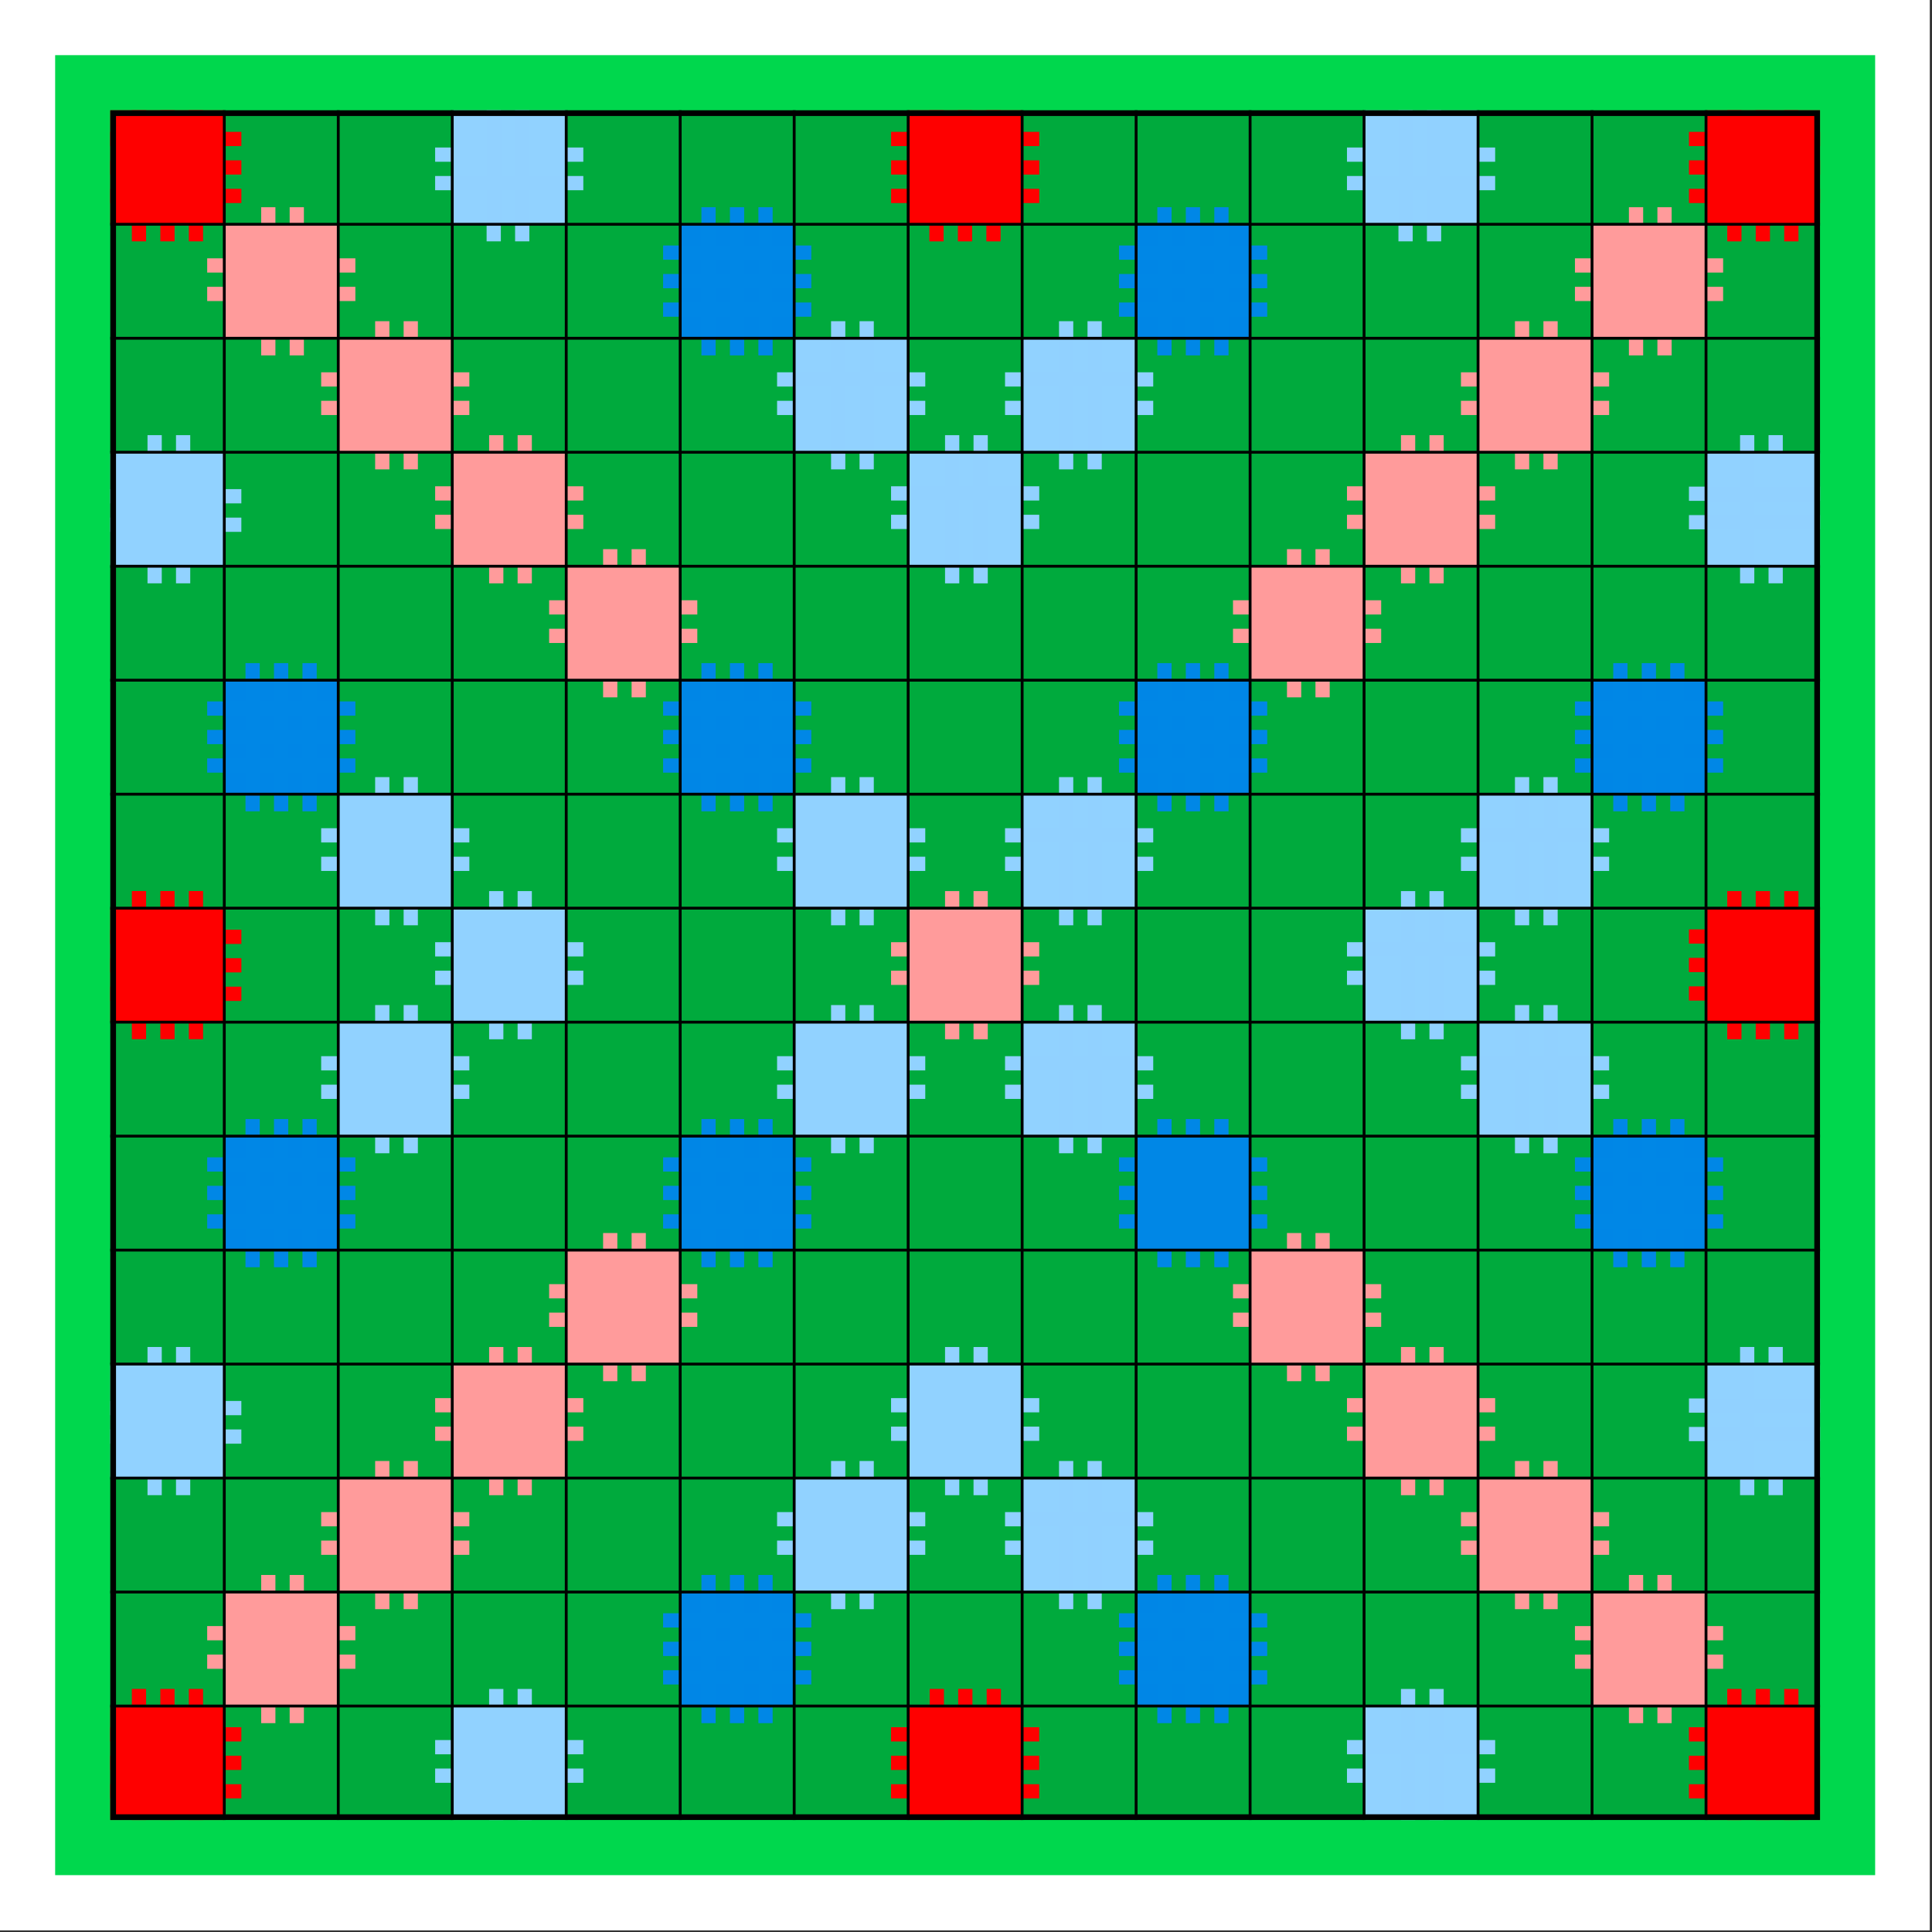 <?xml version="1.0" encoding="UTF-8" standalone="no"?>
<!DOCTYPE svg PUBLIC "-//W3C//DTD SVG 1.1//EN" "http://www.w3.org/Graphics/SVG/1.1/DTD/svg11.dtd">
<svg width="100%" height="100%" viewBox="0 0 993 993" version="1.1" xmlns="http://www.w3.org/2000/svg" xmlns:xlink="http://www.w3.org/1999/xlink" xml:space="preserve" xmlns:serif="http://www.serif.com/" style="fill-rule:evenodd;clip-rule:evenodd;">
    <rect x="0" y="0" width="993" height="993" fill="#333333" stroke="none"/>
    <g transform="matrix(0.984,0,0,0.98,0,0)">
        <g id="Hintergrund">
            <rect x="0" y="0" width="1007.99" height="1012.41" style="fill:white;"/>
        </g>
    </g>
    <g transform="matrix(1,0,0,1,28.346,28.346)">
        <g id="Hintergrund1" serif:id="Hintergrund">
            <rect x="0" y="0" width="935.433" height="935.433" style="fill:rgb(0,215,77);"/>
        </g>
    </g>
    <g id="Ebene-1" serif:id="Ebene 1" transform="matrix(1,0,0,1,56.693,93.543)">
        <rect id="rect5505" x="0" y="-36.85" width="878.74" height="878.74" style="fill:rgb(0,170,61);"/>
        <rect id="rect5507" x="0" y="-36.85" width="58.583" height="58.583" style="fill:rgb(254,0,0);"/>
        <rect id="rect5507-7" x="820.157" y="-36.85" width="58.583" height="58.583" style="fill:rgb(254,0,0);"/>
        <rect id="rect5507-3" x="410.079" y="-36.85" width="58.583" height="58.583" style="fill:rgb(254,0,0);"/>
        <rect id="rect5507-9" x="0" y="783.307" width="58.583" height="58.583" style="fill:rgb(254,0,0);"/>
        <rect id="rect5507-7-9" x="820.157" y="783.307" width="58.583" height="58.583" style="fill:rgb(254,0,0);"/>
        <rect id="rect5507-3-8" x="410.079" y="783.307" width="58.583" height="58.583" style="fill:rgb(254,0,0);"/>
        <rect id="rect5507-96" x="0" y="373.228" width="58.583" height="58.583" style="fill:rgb(254,0,0);"/>
        <rect id="rect5507-7-3" x="820.157" y="373.228" width="58.583" height="58.583" style="fill:rgb(254,0,0);"/>
        <rect id="rect5507-6" x="175.748" y="-36.85" width="58.583" height="58.583" style="fill:rgb(145,210,255);"/>
        <rect id="rect5507-6-0" x="644.409" y="-36.85" width="58.583" height="58.583" style="fill:rgb(145,210,255);"/>
        <rect id="rect5507-6-3" x="175.748" y="373.228" width="58.583" height="58.583" style="fill:rgb(145,210,255);"/>
        <rect id="rect5507-6-0-2" x="644.409" y="373.228" width="58.583" height="58.583" style="fill:rgb(145,210,255);"/>
        <rect id="rect5507-6-3-2" x="175.748" y="783.307" width="58.583" height="58.583" style="fill:rgb(145,210,255);"/>
        <rect id="rect5507-6-0-2-4" x="644.409" y="783.307" width="58.583" height="58.583" style="fill:rgb(145,210,255);"/>
        <rect id="rect5507-6-3-6" x="117.165" y="314.646" width="58.583" height="58.583" style="fill:rgb(145,210,255);"/>
        <rect id="rect5507-6-0-2-8" x="702.992" y="314.646" width="58.583" height="58.583" style="fill:rgb(145,210,255);"/>
        <rect id="rect5507-6-3-6-4" x="117.165" y="431.811" width="58.583" height="58.583" style="fill:rgb(145,210,255);"/>
        <rect id="rect5507-6-0-2-8-9" x="702.992" y="431.811" width="58.583" height="58.583" style="fill:rgb(145,210,255);"/>
        <rect id="rect5507-6-3-2-3" x="0" y="607.559" width="58.583" height="58.583" style="fill:rgb(145,210,255);"/>
        <rect id="rect5507-6-3-2-3-7" x="820.157" y="607.559" width="58.583" height="58.583" style="fill:rgb(145,210,255);"/>
        <rect id="rect5507-6-3-2-3-8" x="0" y="138.898" width="58.583" height="58.583" style="fill:rgb(145,210,255);"/>
        <rect id="rect5507-6-3-2-3-7-9" x="820.157" y="138.898" width="58.583" height="58.583" style="fill:rgb(145,210,255);"/>
        <rect id="rect5507-6-3-2-3-8-7" x="410.079" y="138.898" width="58.583" height="58.583" style="fill:rgb(145,210,255);"/>
        <rect id="rect5507-6-3-2-3-8-7-8" x="410.079" y="607.559" width="58.583" height="58.583" style="fill:rgb(145,210,255);"/>
        <rect id="rect5507-6-3-2-3-8-7-8-7" x="351.496" y="666.142" width="58.583" height="58.583" style="fill:rgb(145,210,255);"/>
        <rect id="rect5507-6-3-2-3-8-7-8-7-0" x="468.661" y="666.142" width="58.583" height="58.583" style="fill:rgb(145,210,255);"/>
        <rect id="rect5507-6-3-2-3-8-7-8-7-2" x="351.496" y="80.315" width="58.583" height="58.583" style="fill:rgb(145,210,255);"/>
        <rect id="rect5507-6-3-2-3-8-7-8-7-0-5" x="468.661" y="80.315" width="58.583" height="58.583" style="fill:rgb(145,210,255);"/>
        <rect id="rect5507-6-3-2-3-8-7-8-7-2-2" x="351.496" y="314.646" width="58.583" height="58.583" style="fill:rgb(145,210,255);"/>
        <rect id="rect5507-6-3-2-3-8-7-8-7-0-5-4" x="468.661" y="314.646" width="58.583" height="58.583" style="fill:rgb(145,210,255);"/>
        <rect id="rect5507-6-3-2-3-8-7-8-7-2-2-5" x="351.496" y="431.811" width="58.583" height="58.583" style="fill:rgb(145,210,255);"/>
        <rect id="rect5507-6-3-2-3-8-7-8-7-0-5-4-1" x="468.661" y="431.811" width="58.583" height="58.583" style="fill:rgb(145,210,255);"/>
        <rect id="rect5507-6-0-2-8-9-3" x="761.575" y="490.394" width="58.583" height="58.583" style="fill:rgb(0,134,230);"/>
        <rect id="rect5507-6-0-2-8-9-3-6" x="761.575" y="256.063" width="58.583" height="58.583" style="fill:rgb(0,134,230);"/>
        <rect id="rect5507-6-0-2-8-9-3-7" x="58.583" y="490.394" width="58.583" height="58.583" style="fill:rgb(0,134,230);"/>
        <rect id="rect5507-6-0-2-8-9-3-6-1" x="58.583" y="256.063" width="58.583" height="58.583" style="fill:rgb(0,134,230);"/>
        <rect id="rect5507-6-0-2-8-9-3-7-0" x="292.913" y="490.394" width="58.583" height="58.583" style="fill:rgb(0,134,230);"/>
        <rect id="rect5507-6-0-2-8-9-3-6-1-8" x="292.913" y="256.063" width="58.583" height="58.583" style="fill:rgb(0,134,230);"/>
        <rect id="rect5507-6-0-2-8-9-3-7-0-3" x="527.244" y="490.394" width="58.583" height="58.583" style="fill:rgb(0,135,230);"/>
        <rect id="rect5507-6-0-2-8-9-3-6-1-8-1" x="527.244" y="256.063" width="58.583" height="58.583" style="fill:rgb(0,134,230);"/>
        <rect id="rect5507-6-0-2-8-9-3-6-1-8-6" x="292.913" y="21.732" width="58.583" height="58.583" style="fill:rgb(0,134,230);"/>
        <rect id="rect5507-6-0-2-8-9-3-6-1-8-1-9" x="527.244" y="21.732" width="58.583" height="58.583" style="fill:rgb(0,134,230);"/>
        <rect id="rect5507-6-0-2-8-9-3-7-0-7" x="292.913" y="724.724" width="58.583" height="58.583" style="fill:rgb(0,134,230);"/>
        <rect id="rect5507-6-0-2-8-9-3-7-0-3-8" x="527.244" y="724.724" width="58.583" height="58.583" style="fill:rgb(0,134,230);"/>
        <rect id="rect5507-0" x="58.583" y="21.732" width="58.583" height="58.583" style="fill:rgb(255,155,155);"/>
        <rect id="rect5507-0-7" x="117.165" y="80.315" width="58.583" height="58.583" style="fill:rgb(255,155,155);"/>
        <rect id="rect5507-0-0" x="175.748" y="138.898" width="58.583" height="58.583" style="fill:rgb(255,155,155);stroke:rgb(0,170,61);stroke-width:0.45px;"/>
        <rect id="rect5507-0-3" x="234.331" y="197.48" width="58.583" height="58.583" style="fill:rgb(255,155,155);"/>
        <rect id="rect5507-0-39" x="585.827" y="197.48" width="58.583" height="58.583" style="fill:rgb(255,155,155);"/>
        <rect id="rect5507-0-76" x="644.41" y="138.898" width="58.583" height="58.583" style="fill:rgb(255,155,155);"/>
        <rect id="rect5507-0-01" x="702.992" y="80.315" width="58.583" height="58.583" style="fill:rgb(255,155,155);"/>
        <rect id="rect5507-0-2" x="761.575" y="21.732" width="58.583" height="58.583" style="fill:rgb(255,155,155);"/>
        <rect id="rect5507-0-9" x="761.575" y="724.724" width="58.583" height="58.583" style="fill:rgb(255,155,155);"/>
        <rect id="rect5507-0-4" x="702.992" y="666.142" width="58.583" height="58.583" style="fill:rgb(255,155,155);"/>
        <rect id="rect5507-0-78" x="644.409" y="607.559" width="58.583" height="58.583" style="fill:rgb(255,155,155);"/>
        <rect id="rect5507-0-04" x="585.827" y="548.976" width="58.583" height="58.583" style="fill:rgb(255,155,155);"/>
        <rect id="rect5507-0-5" x="410.079" y="373.228" width="58.583" height="58.583" style="fill:rgb(255,155,155);"/>
        <rect id="rect5507-0-98" x="234.331" y="548.976" width="58.583" height="58.583" style="fill:rgb(255,155,155);"/>
        <rect id="rect5507-0-6" x="175.748" y="607.559" width="58.583" height="58.583" style="fill:rgb(255,155,155);"/>
        <rect id="rect5507-0-011" x="117.165" y="666.142" width="58.583" height="58.583" style="fill:rgb(255,155,155);"/>
        <rect id="rect5507-0-57" x="58.583" y="724.724" width="58.583" height="58.583" style="fill:rgb(255,155,155);"/>
        <g id="g6207" transform="matrix(1.033,0,0,1.033,0,-28.063)">
            <g id="g6185" transform="matrix(0.867,0,0,1,34.016,-1.417)">
                <rect id="rect6129" x="212.598" y="236.693" width="85.039" height="7.087" style="fill:rgb(255,155,155);"/>
                <rect id="rect6129-7" x="212.598" y="250.866" width="85.039" height="7.087" style="fill:rgb(255,155,155);"/>
            </g>
            <g id="g6181" transform="matrix(0,0.867,-1,0,513.788,-4.564)">
                <rect id="rect6129-8" x="247.302" y="247.331" width="85.039" height="7.087" style="fill:rgb(255,155,155);"/>
                <rect id="rect6129-7-5" x="247.302" y="261.505" width="85.039" height="7.087" style="fill:rgb(255,155,155);"/>
            </g>
        </g>
        <g id="g6207-9" transform="matrix(1.033,0,0,1.033,-58.583,-86.646)">
            <g id="g6185-6" transform="matrix(0.867,0,0,1,34.016,-1.417)">
                <rect id="rect6129-0" x="212.598" y="236.693" width="85.039" height="7.087" style="fill:rgb(255,155,155);"/>
                <rect id="rect6129-7-2" x="212.598" y="250.866" width="85.039" height="7.087" style="fill:rgb(255,155,155);"/>
            </g>
            <g id="g6181-5" transform="matrix(0,0.867,-1,0,513.788,-4.564)">
                <rect id="rect6129-8-5" x="247.302" y="247.331" width="85.039" height="7.087" style="fill:rgb(255,155,155);"/>
                <rect id="rect6129-7-5-6" x="247.302" y="261.505" width="85.039" height="7.087" style="fill:rgb(255,155,155);"/>
            </g>
        </g>
        <g id="g6207-1" transform="matrix(1.033,0,0,1.033,-117.165,-145.228)">
            <g id="g6185-9" transform="matrix(0.867,0,0,1,34.016,-1.417)">
                <rect id="rect6129-5" x="212.598" y="236.693" width="85.039" height="7.087" style="fill:rgb(255,155,155);"/>
                <rect id="rect6129-7-7" x="212.598" y="250.866" width="85.039" height="7.087" style="fill:rgb(255,155,155);"/>
            </g>
            <g id="g6181-59" transform="matrix(0,0.867,-1,0,513.788,-4.564)">
                <rect id="rect6129-8-9" x="247.302" y="247.331" width="85.039" height="7.087" style="fill:rgb(255,155,155);"/>
                <rect id="rect6129-7-5-9" x="247.302" y="261.505" width="85.039" height="7.087" style="fill:rgb(255,155,155);"/>
            </g>
        </g>
        <g id="g6207-9-6" transform="matrix(1.033,0,0,1.033,-175.748,-203.811)">
            <g id="g6185-6-4" transform="matrix(0.867,0,0,1,34.016,-1.417)">
                <rect id="rect6129-0-0" x="212.598" y="236.693" width="85.039" height="7.087" style="fill:rgb(255,155,155);"/>
                <rect id="rect6129-7-2-4" x="212.598" y="250.866" width="85.039" height="7.087" style="fill:rgb(255,155,155);"/>
            </g>
            <g id="g6181-5-0" transform="matrix(0,0.867,-1,0,513.788,-4.564)">
                <rect id="rect6129-8-5-8" x="247.302" y="247.331" width="85.039" height="7.087" style="fill:rgb(255,155,155);"/>
                <rect id="rect6129-7-5-6-0" x="247.302" y="261.505" width="85.039" height="7.087" style="fill:rgb(255,155,155);"/>
            </g>
        </g>
        <g id="g6207-5" transform="matrix(1.033,0,0,1.033,527.244,499.181)">
            <g id="g6185-0" transform="matrix(0.867,0,0,1,34.016,-1.417)">
                <rect id="rect6129-72" x="212.598" y="236.693" width="85.039" height="7.087" style="fill:rgb(255,155,155);"/>
                <rect id="rect6129-7-0" x="212.598" y="250.866" width="85.039" height="7.087" style="fill:rgb(255,155,155);"/>
            </g>
            <g id="g6181-3" transform="matrix(0,0.867,-1,0,513.788,-4.564)">
                <rect id="rect6129-8-8" x="247.302" y="247.331" width="85.039" height="7.087" style="fill:rgb(255,155,155);"/>
                <rect id="rect6129-7-5-69" x="247.302" y="261.505" width="85.039" height="7.087" style="fill:rgb(255,155,155);"/>
            </g>
        </g>
        <g id="g6207-9-2" transform="matrix(1.033,0,0,1.033,468.661,440.598)">
            <g id="g6185-6-7" transform="matrix(0.867,0,0,1,34.016,-1.417)">
                <rect id="rect6129-0-5" x="212.598" y="236.693" width="85.039" height="7.087" style="fill:rgb(255,155,155);"/>
                <rect id="rect6129-7-2-0" x="212.598" y="250.866" width="85.039" height="7.087" style="fill:rgb(255,155,155);"/>
            </g>
            <g id="g6181-5-2" transform="matrix(0,0.867,-1,0,513.788,-4.564)">
                <rect id="rect6129-8-5-5" x="247.302" y="247.331" width="85.039" height="7.087" style="fill:rgb(255,155,155);"/>
                <rect id="rect6129-7-5-6-7" x="247.302" y="261.505" width="85.039" height="7.087" style="fill:rgb(255,155,155);"/>
            </g>
        </g>
        <g id="g6207-1-3" transform="matrix(1.033,0,0,1.033,410.079,382.016)">
            <g id="g6185-9-3" transform="matrix(0.867,0,0,1,34.016,-1.417)">
                <rect id="rect6129-5-8" x="212.598" y="236.693" width="85.039" height="7.087" style="fill:rgb(255,155,155);"/>
                <rect id="rect6129-7-7-3" x="212.598" y="250.866" width="85.039" height="7.087" style="fill:rgb(255,155,155);"/>
            </g>
            <g id="g6181-59-2" transform="matrix(0,0.867,-1,0,513.788,-4.564)">
                <rect id="rect6129-8-9-3" x="247.302" y="247.331" width="85.039" height="7.087" style="fill:rgb(255,155,155);"/>
                <rect id="rect6129-7-5-9-5" x="247.302" y="261.505" width="85.039" height="7.087" style="fill:rgb(255,155,155);"/>
            </g>
        </g>
        <g id="g6207-9-6-3" transform="matrix(1.033,0,0,1.033,351.496,323.433)">
            <g id="g6185-6-4-6" transform="matrix(0.867,0,0,1,34.016,-1.417)">
                <rect id="rect6129-0-0-9" x="212.598" y="236.693" width="85.039" height="7.087" style="fill:rgb(255,155,155);"/>
                <rect id="rect6129-7-2-4-9" x="212.598" y="250.866" width="85.039" height="7.087" style="fill:rgb(255,155,155);"/>
            </g>
            <g id="g6181-5-0-0" transform="matrix(0,0.867,-1,0,513.788,-4.564)">
                <rect id="rect6129-8-5-8-7" x="247.302" y="247.331" width="85.039" height="7.087" style="fill:rgb(255,155,155);"/>
                <rect id="rect6129-7-5-6-0-1" x="247.302" y="261.505" width="85.039" height="7.087" style="fill:rgb(255,155,155);"/>
            </g>
        </g>
        <g id="g6207-9-6-3-0" transform="matrix(1.033,0,0,1.033,175.748,147.685)">
            <g id="g6185-6-4-6-6" transform="matrix(0.867,0,0,1,34.016,-1.417)">
                <rect id="rect6129-0-0-9-2" x="212.598" y="236.693" width="85.039" height="7.087" style="fill:rgb(255,155,155);"/>
                <rect id="rect6129-7-2-4-9-5" x="212.598" y="250.866" width="85.039" height="7.087" style="fill:rgb(255,155,155);"/>
            </g>
            <g id="g6181-5-0-0-0" transform="matrix(0,0.867,-1,0,513.788,-4.564)">
                <rect id="rect6129-8-5-8-7-8" x="247.302" y="247.331" width="85.039" height="7.087" style="fill:rgb(255,155,155);"/>
                <rect id="rect6129-7-5-6-0-1-2" x="247.302" y="261.505" width="85.039" height="7.087" style="fill:rgb(255,155,155);"/>
            </g>
        </g>
        <g id="g6207-9-6-3-0-8" transform="matrix(1.033,0,0,1.033,351.496,-28.063)">
            <g id="g6185-6-4-6-6-3" transform="matrix(0.867,0,0,1,34.016,-1.417)">
                <rect id="rect6129-0-0-9-2-3" x="212.598" y="236.693" width="85.039" height="7.087" style="fill:rgb(255,155,155);"/>
                <rect id="rect6129-7-2-4-9-5-6" x="212.598" y="250.866" width="85.039" height="7.087" style="fill:rgb(255,155,155);"/>
            </g>
            <g id="g6181-5-0-0-0-4" transform="matrix(0,0.867,-1,0,513.788,-4.564)">
                <rect id="rect6129-8-5-8-7-8-8" x="247.302" y="247.331" width="85.039" height="7.087" style="fill:rgb(255,155,155);"/>
                <rect id="rect6129-7-5-6-0-1-2-3" x="247.302" y="261.505" width="85.039" height="7.087" style="fill:rgb(255,155,155);"/>
            </g>
        </g>
        <g id="g6207-9-6-3-0-8-8" transform="matrix(1.033,0,0,1.033,410.079,-86.646)">
            <g id="g6185-6-4-6-6-3-7" transform="matrix(0.867,0,0,1,34.016,-1.417)">
                <rect id="rect6129-0-0-9-2-3-3" x="212.598" y="236.693" width="85.039" height="7.087" style="fill:rgb(255,155,155);"/>
                <rect id="rect6129-7-2-4-9-5-6-0" x="212.598" y="250.866" width="85.039" height="7.087" style="fill:rgb(255,155,155);"/>
            </g>
            <g id="g6181-5-0-0-0-4-1" transform="matrix(0,0.867,-1,0,513.788,-4.564)">
                <rect id="rect6129-8-5-8-7-8-8-5" x="247.302" y="247.331" width="85.039" height="7.087" style="fill:rgb(255,155,155);"/>
                <rect id="rect6129-7-5-6-0-1-2-3-8" x="247.302" y="261.505" width="85.039" height="7.087" style="fill:rgb(255,155,155);"/>
            </g>
        </g>
        <g id="g6207-9-6-3-0-8-8-3" transform="matrix(1.033,0,0,1.033,468.661,-145.228)">
            <g id="g6185-6-4-6-6-3-7-9" transform="matrix(0.867,0,0,1,34.016,-1.417)">
                <rect id="rect6129-0-0-9-2-3-3-6" x="212.598" y="236.693" width="85.039" height="7.087" style="fill:rgb(255,155,155);"/>
                <rect id="rect6129-7-2-4-9-5-6-0-3" x="212.598" y="250.866" width="85.039" height="7.087" style="fill:rgb(255,155,155);"/>
            </g>
            <g id="g6181-5-0-0-0-4-1-3" transform="matrix(0,0.867,-1,0,513.788,-4.564)">
                <rect id="rect6129-8-5-8-7-8-8-5-6" x="247.302" y="247.331" width="85.039" height="7.087" style="fill:rgb(255,155,155);"/>
                <rect id="rect6129-7-5-6-0-1-2-3-8-2" x="247.302" y="261.505" width="85.039" height="7.087" style="fill:rgb(255,155,155);"/>
            </g>
        </g>
        <g id="g6207-9-6-3-0-8-8-3-6" transform="matrix(1.033,0,0,1.033,527.244,-203.811)">
            <g id="g6185-6-4-6-6-3-7-9-5" transform="matrix(0.867,0,0,1,34.016,-1.417)">
                <rect id="rect6129-0-0-9-2-3-3-6-6" x="212.598" y="236.693" width="85.039" height="7.087" style="fill:rgb(255,155,155);"/>
                <rect id="rect6129-7-2-4-9-5-6-0-3-7" x="212.598" y="250.866" width="85.039" height="7.087" style="fill:rgb(255,155,155);"/>
            </g>
            <g id="g6181-5-0-0-0-4-1-3-9" transform="matrix(0,0.867,-1,0,513.788,-4.564)">
                <rect id="rect6129-8-5-8-7-8-8-5-6-2" x="247.302" y="247.331" width="85.039" height="7.087" style="fill:rgb(255,155,155);"/>
                <rect id="rect6129-7-5-6-0-1-2-3-8-2-8" x="247.302" y="261.505" width="85.039" height="7.087" style="fill:rgb(255,155,155);"/>
            </g>
        </g>
        <g id="g6207-9-6-3-0-8-0" transform="matrix(1.033,0,0,1.033,-175.748,499.181)">
            <g id="g6185-6-4-6-6-3-5" transform="matrix(0.867,0,0,1,34.016,-1.417)">
                <rect id="rect6129-0-0-9-2-3-6" x="212.598" y="236.693" width="85.039" height="7.087" style="fill:rgb(255,155,155);"/>
                <rect id="rect6129-7-2-4-9-5-6-7" x="212.598" y="250.866" width="85.039" height="7.087" style="fill:rgb(255,155,155);"/>
            </g>
            <g id="g6181-5-0-0-0-4-7" transform="matrix(0,0.867,-1,0,513.788,-4.564)">
                <rect id="rect6129-8-5-8-7-8-8-9" x="247.302" y="247.331" width="85.039" height="7.087" style="fill:rgb(255,155,155);"/>
                <rect id="rect6129-7-5-6-0-1-2-3-7" x="247.302" y="261.505" width="85.039" height="7.087" style="fill:rgb(255,155,155);"/>
            </g>
        </g>
        <g id="g6207-9-6-3-0-8-8-6" transform="matrix(1.033,0,0,1.033,-117.165,440.598)">
            <g id="g6185-6-4-6-6-3-7-8" transform="matrix(0.867,0,0,1,34.016,-1.417)">
                <rect id="rect6129-0-0-9-2-3-3-63" x="212.598" y="236.693" width="85.039" height="7.087" style="fill:rgb(255,155,155);"/>
                <rect id="rect6129-7-2-4-9-5-6-0-5" x="212.598" y="250.866" width="85.039" height="7.087" style="fill:rgb(255,155,155);"/>
            </g>
            <g id="g6181-5-0-0-0-4-1-5" transform="matrix(0,0.867,-1,0,513.788,-4.564)">
                <rect id="rect6129-8-5-8-7-8-8-5-9" x="247.302" y="247.331" width="85.039" height="7.087" style="fill:rgb(255,155,155);"/>
                <rect id="rect6129-7-5-6-0-1-2-3-8-8" x="247.302" y="261.505" width="85.039" height="7.087" style="fill:rgb(255,155,155);"/>
            </g>
        </g>
        <g id="g6207-9-6-3-0-8-8-3-2" transform="matrix(1.033,0,0,1.033,-58.583,382.016)">
            <g id="g6185-6-4-6-6-3-7-9-8" transform="matrix(0.867,0,0,1,34.016,-1.417)">
                <rect id="rect6129-0-0-9-2-3-3-6-7" x="212.598" y="236.693" width="85.039" height="7.087" style="fill:rgb(255,155,155);"/>
                <rect id="rect6129-7-2-4-9-5-6-0-3-2" x="212.598" y="250.866" width="85.039" height="7.087" style="fill:rgb(255,155,155);"/>
            </g>
            <g id="g6181-5-0-0-0-4-1-3-7" transform="matrix(0,0.867,-1,0,513.788,-4.564)">
                <rect id="rect6129-8-5-8-7-8-8-5-6-6" x="247.302" y="247.331" width="85.039" height="7.087" style="fill:rgb(255,155,155);"/>
                <rect id="rect6129-7-5-6-0-1-2-3-8-2-1" x="247.302" y="261.505" width="85.039" height="7.087" style="fill:rgb(255,155,155);"/>
            </g>
        </g>
        <g id="g6207-9-6-3-0-8-8-3-6-2" transform="matrix(1.033,0,0,1.033,-9.51968e-06,323.433)">
            <g id="g6185-6-4-6-6-3-7-9-5-0" transform="matrix(0.867,0,0,1,34.016,-1.417)">
                <rect id="rect6129-0-0-9-2-3-3-6-6-9" x="212.598" y="236.693" width="85.039" height="7.087" style="fill:rgb(255,155,155);"/>
                <rect id="rect6129-7-2-4-9-5-6-0-3-7-9" x="212.598" y="250.866" width="85.039" height="7.087" style="fill:rgb(255,155,155);"/>
            </g>
            <g id="g6181-5-0-0-0-4-1-3-9-0" transform="matrix(0,0.867,-1,0,513.788,-4.564)">
                <rect id="rect6129-8-5-8-7-8-8-5-6-2-3" x="247.302" y="247.331" width="85.039" height="7.087" style="fill:rgb(255,155,155);"/>
                <rect id="rect6129-7-5-6-0-1-2-3-8-2-8-5" x="247.302" y="261.505" width="85.039" height="7.087" style="fill:rgb(255,155,155);"/>
            </g>
        </g>
        <g id="g6695" transform="matrix(1.033,0,0,1.033,-117.165,89.102)">
            <g id="g6185-6-4-8" transform="matrix(0.867,0,0,1,34.016,-1.417)">
                <rect id="rect6129-0-0-7" x="212.598" y="236.693" width="85.039" height="7.087" style="fill:rgb(145,210,255);"/>
                <rect id="rect6129-7-2-4-2" x="212.598" y="250.866" width="85.039" height="7.087" style="fill:rgb(145,210,255);"/>
            </g>
            <g id="g6181-5-0-7" transform="matrix(0,0.867,-1,0,513.788,-4.564)">
                <rect id="rect6129-8-5-8-8" x="247.302" y="247.331" width="85.039" height="7.087" style="fill:rgb(145,210,255);"/>
                <rect id="rect6129-7-5-6-0-7" x="247.302" y="261.505" width="85.039" height="7.087" style="fill:rgb(145,210,255);"/>
            </g>
        </g>
        <g id="g6695-6" transform="matrix(1.033,0,0,1.033,-58.583,147.685)">
            <g id="g6185-6-4-8-2" transform="matrix(0.867,0,0,1,34.016,-1.417)">
                <rect id="rect6129-0-0-7-5" x="212.598" y="236.693" width="85.039" height="7.087" style="fill:rgb(145,210,255);"/>
                <rect id="rect6129-7-2-4-2-0" x="212.598" y="250.866" width="85.039" height="7.087" style="fill:rgb(145,210,255);"/>
            </g>
            <g id="g6181-5-0-7-1" transform="matrix(0,0.867,-1,0,513.788,-4.564)">
                <rect id="rect6129-8-5-8-8-0" x="247.302" y="247.331" width="85.039" height="7.087" style="fill:rgb(145,210,255);"/>
                <rect id="rect6129-7-5-6-0-7-3" x="247.302" y="261.505" width="85.039" height="7.087" style="fill:rgb(145,210,255);"/>
            </g>
        </g>
        <g id="g6695-0" transform="matrix(1.033,0,0,1.033,410.079,147.685)">
            <g id="g6185-6-4-8-4" transform="matrix(0.867,0,0,1,34.016,-1.417)">
                <rect id="rect6129-0-0-7-0" x="212.598" y="236.693" width="85.039" height="7.087" style="fill:rgb(145,209,255);"/>
                <rect id="rect6129-7-2-4-2-9" x="212.598" y="250.866" width="85.039" height="7.087" style="fill:rgb(145,210,255);"/>
            </g>
            <g id="g6181-5-0-7-4" transform="matrix(0,0.867,-1,0,513.788,-4.564)">
                <rect id="rect6129-8-5-8-8-01" x="247.302" y="247.331" width="85.039" height="7.087" style="fill:rgb(145,209,255);"/>
                <rect id="rect6129-7-5-6-0-7-6" x="247.302" y="261.505" width="85.039" height="7.087" style="fill:rgb(145,209,255);"/>
            </g>
        </g>
        <g id="g6695-6-5" transform="matrix(1.033,0,0,1.033,468.661,206.268)">
            <g id="g6185-6-4-8-2-5" transform="matrix(0.867,0,0,1,34.016,-1.417)">
                <rect id="rect6129-0-0-7-5-3" x="212.598" y="236.693" width="85.039" height="7.087" style="fill:rgb(145,209,255);"/>
                <rect id="rect6129-7-2-4-2-0-2" x="212.598" y="250.866" width="85.039" height="7.087" style="fill:rgb(145,210,255);"/>
            </g>
            <g id="g6181-5-0-7-1-6" transform="matrix(0,0.867,-1,0,513.788,-4.564)">
                <rect id="rect6129-8-5-8-8-0-1" x="247.302" y="247.331" width="85.039" height="7.087" style="fill:rgb(145,209,255);"/>
                <rect id="rect6129-7-5-6-0-7-3-6" x="247.302" y="261.505" width="85.039" height="7.087" style="fill:rgb(145,209,255);"/>
            </g>
        </g>
        <g id="g6695-2" transform="matrix(1.033,0,0,1.033,117.165,-145.228)">
            <g id="g6185-6-4-8-21" transform="matrix(0.867,0,0,1,34.016,-1.417)">
                <rect id="rect6129-0-0-7-7" x="212.598" y="236.693" width="85.039" height="7.087" style="fill:rgb(145,209,255);"/>
                <rect id="rect6129-7-2-4-2-00" x="212.598" y="250.866" width="85.039" height="7.087" style="fill:rgb(145,210,255);"/>
            </g>
            <g id="g6181-5-0-7-3" transform="matrix(0,0.867,-1,0,513.788,-4.564)">
                <rect id="rect6129-8-5-8-8-1" x="247.302" y="247.331" width="85.039" height="7.087" style="fill:rgb(145,209,255);"/>
                <rect id="rect6129-7-5-6-0-7-5" x="247.302" y="261.505" width="85.039" height="7.087" style="fill:rgb(145,209,255);"/>
            </g>
        </g>
        <g id="g6695-6-8" transform="matrix(1.033,0,0,1.033,175.748,-86.646)">
            <g id="g6185-6-4-8-2-3" transform="matrix(0.867,0,0,1,34.016,-1.417)">
                <rect id="rect6129-0-0-7-5-9" x="212.598" y="236.693" width="85.039" height="7.087" style="fill:rgb(145,209,255);"/>
                <rect id="rect6129-7-2-4-2-0-4" x="212.598" y="250.866" width="85.039" height="7.087" style="fill:rgb(145,210,255);"/>
            </g>
            <g id="g6181-5-0-7-1-9" transform="matrix(0,0.867,-1,0,513.788,-4.564)">
                <rect id="rect6129-8-5-8-8-0-7" x="247.302" y="247.331" width="85.039" height="7.087" style="fill:rgb(145,209,255);"/>
                <rect id="rect6129-7-5-6-0-7-3-0" x="247.302" y="261.505" width="85.039" height="7.087" style="fill:rgb(145,209,255);"/>
            </g>
        </g>
        <g id="g6695-4" transform="matrix(1.033,0,0,1.033,175.748,382.016)">
            <g id="g6185-6-4-8-1" transform="matrix(0.867,0,0,1,34.016,-1.417)">
                <rect id="rect6129-0-0-7-1" x="212.598" y="236.693" width="85.039" height="7.087" style="fill:rgb(145,210,255);"/>
                <rect id="rect6129-7-2-4-2-1" x="212.598" y="250.866" width="85.039" height="7.087" style="fill:rgb(145,210,255);"/>
            </g>
            <g id="g6181-5-0-7-6" transform="matrix(0,0.867,-1,0,513.788,-4.564)">
                <rect id="rect6129-8-5-8-8-04" x="247.302" y="247.331" width="85.039" height="7.087" style="fill:rgb(145,210,255);"/>
                <rect id="rect6129-7-5-6-0-7-8" x="247.302" y="261.505" width="85.039" height="7.087" style="fill:rgb(145,210,255);"/>
            </g>
        </g>
        <g id="g6695-6-1" transform="matrix(1.033,0,0,1.033,234.331,440.598)">
            <g id="g6185-6-4-8-2-7" transform="matrix(0.867,0,0,1,34.016,-1.417)">
                <rect id="rect6129-0-0-7-5-98" x="212.598" y="236.693" width="85.039" height="7.087" style="fill:rgb(145,209,255);"/>
                <rect id="rect6129-7-2-4-2-0-25" x="212.598" y="250.866" width="85.039" height="7.087" style="fill:rgb(145,210,255);"/>
            </g>
            <g id="g6181-5-0-7-1-2" transform="matrix(0,0.867,-1,0,513.788,-4.564)">
                <rect id="rect6129-8-5-8-8-0-6" x="247.302" y="247.331" width="85.039" height="7.087" style="fill:rgb(145,209,255);"/>
                <rect id="rect6129-7-5-6-0-7-3-9" x="247.302" y="261.505" width="85.039" height="7.087" style="fill:rgb(145,209,255);"/>
            </g>
        </g>
        <g id="g6695-4-0" transform="matrix(1.033,0,0,1.033,117.165,440.598)">
            <g id="g6185-6-4-8-1-4" transform="matrix(0.867,0,0,1,34.016,-1.417)">
                <rect id="rect6129-0-0-7-1-2" x="212.598" y="236.693" width="85.039" height="7.087" style="fill:rgb(145,210,255);"/>
                <rect id="rect6129-7-2-4-2-1-5" x="212.598" y="250.866" width="85.039" height="7.087" style="fill:rgb(145,210,255);"/>
            </g>
            <g id="g6181-5-0-7-6-2" transform="matrix(0,0.867,-1,0,513.788,-4.564)">
                <rect id="rect6129-8-5-8-8-04-2" x="247.302" y="247.331" width="85.039" height="7.087" style="fill:rgb(145,210,255);"/>
                <rect id="rect6129-7-5-6-0-7-8-1" x="247.302" y="261.505" width="85.039" height="7.087" style="fill:rgb(145,210,255);"/>
            </g>
        </g>
        <g id="g6695-4-0-0" transform="matrix(1.033,0,0,1.033,468.661,89.102)">
            <g id="g6185-6-4-8-1-4-8" transform="matrix(0.867,0,0,1,34.016,-1.417)">
                <rect id="rect6129-0-0-7-1-2-1" x="212.598" y="236.693" width="85.039" height="7.087" style="fill:rgb(145,209,255);"/>
                <rect id="rect6129-7-2-4-2-1-5-6" x="212.598" y="250.866" width="85.039" height="7.087" style="fill:rgb(145,210,255);"/>
            </g>
            <g id="g6181-5-0-7-6-2-5" transform="matrix(0,0.867,-1,0,513.788,-4.564)">
                <rect id="rect6129-8-5-8-8-04-2-3" x="247.302" y="247.331" width="85.039" height="7.087" style="fill:rgb(145,209,255);"/>
                <rect id="rect6129-7-5-6-0-7-8-1-9" x="247.302" y="261.505" width="85.039" height="7.087" style="fill:rgb(145,209,255);"/>
            </g>
        </g>
        <g id="g6695-6-5-7" transform="matrix(1.033,0,0,1.033,117.165,206.268)">
            <g id="g6185-6-4-8-2-5-5" transform="matrix(0.867,0,0,1,34.016,-1.417)">
                <rect id="rect6129-0-0-7-5-3-6" x="212.598" y="236.693" width="85.039" height="7.087" style="fill:rgb(145,210,255);"/>
                <rect id="rect6129-7-2-4-2-0-2-0" x="212.598" y="250.866" width="85.039" height="7.087" style="fill:rgb(145,210,255);"/>
            </g>
            <g id="g6181-5-0-7-1-6-8" transform="matrix(0,0.867,-1,0,513.788,-4.564)">
                <rect id="rect6129-8-5-8-8-0-1-8" x="247.302" y="247.331" width="85.039" height="7.087" style="fill:rgb(145,210,255);"/>
                <rect id="rect6129-7-5-6-0-7-3-6-1" x="247.302" y="261.505" width="85.039" height="7.087" style="fill:rgb(145,210,255);"/>
            </g>
        </g>
        <g id="g6695-4-0-0-7" transform="matrix(1.033,0,0,1.033,117.165,89.102)">
            <g id="g6185-6-4-8-1-4-8-2" transform="matrix(0.867,0,0,1,34.016,-1.417)">
                <rect id="rect6129-0-0-7-1-2-1-0" x="212.598" y="236.693" width="85.039" height="7.087" style="fill:rgb(145,210,255);"/>
                <rect id="rect6129-7-2-4-2-1-5-6-9" x="212.598" y="250.866" width="85.039" height="7.087" style="fill:rgb(145,210,255);"/>
            </g>
            <g id="g6181-5-0-7-6-2-5-0" transform="matrix(0,0.867,-1,0,513.788,-4.564)">
                <rect id="rect6129-8-5-8-8-04-2-3-0" x="247.302" y="247.331" width="85.039" height="7.087" style="fill:rgb(145,210,255);"/>
                <rect id="rect6129-7-5-6-0-7-8-1-9-8" x="247.302" y="261.505" width="85.039" height="7.087" style="fill:rgb(145,210,255);"/>
            </g>
        </g>
        <g id="g6695-6-5-7-0" transform="matrix(1.033,0,0,1.033,234.331,206.268)">
            <g id="g6185-6-4-8-2-5-5-0" transform="matrix(0.867,0,0,1,34.016,-1.417)">
                <rect id="rect6129-0-0-7-5-3-6-3" x="212.598" y="236.693" width="85.039" height="7.087" style="fill:rgb(145,209,255);"/>
                <rect id="rect6129-7-2-4-2-0-2-0-0" x="212.598" y="250.866" width="85.039" height="7.087" style="fill:rgb(145,210,255);"/>
            </g>
            <g id="g6181-5-0-7-1-6-8-0" transform="matrix(0,0.867,-1,0,513.788,-4.564)">
                <rect id="rect6129-8-5-8-8-0-1-8-1" x="247.302" y="247.331" width="85.039" height="7.087" style="fill:rgb(145,209,255);"/>
                <rect id="rect6129-7-5-6-0-7-3-6-1-0" x="247.302" y="261.505" width="85.039" height="7.087" style="fill:rgb(145,209,255);"/>
            </g>
        </g>
        <g id="g6695-4-0-0-7-7" transform="matrix(1.033,0,0,1.033,234.331,89.102)">
            <g id="g6185-6-4-8-1-4-8-2-1" transform="matrix(0.867,0,0,1,34.016,-1.417)">
                <rect id="rect6129-0-0-7-1-2-1-0-3" x="212.598" y="236.693" width="85.039" height="7.087" style="fill:rgb(145,209,255);"/>
                <rect id="rect6129-7-2-4-2-1-5-6-9-6" x="212.598" y="250.866" width="85.039" height="7.087" style="fill:rgb(145,210,255);"/>
            </g>
            <g id="g6181-5-0-7-6-2-5-0-3" transform="matrix(0,0.867,-1,0,513.788,-4.564)">
                <rect id="rect6129-8-5-8-8-04-2-3-0-6" x="247.302" y="247.331" width="85.039" height="7.087" style="fill:rgb(145,209,255);"/>
                <rect id="rect6129-7-5-6-0-7-8-1-9-8-6" x="247.302" y="261.505" width="85.039" height="7.087" style="fill:rgb(145,209,255);"/>
            </g>
        </g>
        <g id="g6695-6-7" transform="matrix(1.033,0,0,1.033,-117.165,206.268)">
            <g id="g6185-6-4-8-2-51" transform="matrix(0.867,0,0,1,34.016,-1.417)">
                <rect id="rect6129-0-0-7-5-5" x="212.598" y="236.693" width="85.039" height="7.087" style="fill:rgb(145,210,255);"/>
                <rect id="rect6129-7-2-4-2-0-7" x="212.598" y="250.866" width="85.039" height="7.087" style="fill:rgb(145,210,255);"/>
            </g>
            <g id="g6181-5-0-7-1-7" transform="matrix(0,0.867,-1,0,513.788,-4.564)">
                <rect id="rect6129-8-5-8-8-0-4" x="247.302" y="247.331" width="85.039" height="7.087" style="fill:rgb(145,210,255);"/>
                <rect id="rect6129-7-5-6-0-7-3-4" x="247.302" y="261.505" width="85.039" height="7.087" style="fill:rgb(145,210,255);"/>
            </g>
        </g>
        <g id="g6695-6-59" transform="matrix(1.033,0,0,1.033,234.331,-145.228)">
            <g id="g6185-6-4-8-2-6" transform="matrix(0.867,0,0,1,34.016,-1.417)">
                <rect id="rect6129-0-0-7-5-7" x="212.598" y="236.693" width="85.039" height="7.087" style="fill:rgb(145,209,255);"/>
                <rect id="rect6129-7-2-4-2-0-1" x="212.598" y="250.866" width="85.039" height="7.087" style="fill:rgb(145,210,255);"/>
            </g>
            <g id="g6181-5-0-7-1-5" transform="matrix(0,0.867,-1,0,513.788,-4.564)">
                <rect id="rect6129-8-5-8-8-0-60" x="247.302" y="247.331" width="85.039" height="7.087" style="fill:rgb(145,209,255);"/>
                <rect id="rect6129-7-5-6-0-7-3-1" x="247.302" y="261.505" width="85.039" height="7.087" style="fill:rgb(145,209,255);"/>
            </g>
        </g>
        <g id="g6695-4-0-4" transform="matrix(1.033,0,0,1.033,-58.583,557.764)">
            <g id="g6185-6-4-8-1-4-5" transform="matrix(0.867,0,0,1,34.016,-1.417)">
                <rect id="rect6129-0-0-7-1-2-7" x="212.598" y="236.693" width="85.039" height="7.087" style="fill:rgb(145,210,255);"/>
                <rect id="rect6129-7-2-4-2-1-5-9" x="212.598" y="250.866" width="85.039" height="7.087" style="fill:rgb(145,210,255);"/>
            </g>
            <g id="g6181-5-0-7-6-2-2" transform="matrix(0,0.767,-1,0,513.788,20.166)">
                <rect id="rect6129-8-5-8-8-04-2-8" x="247.302" y="247.331" width="85.039" height="7.087" style="fill:rgb(145,210,255);"/>
                <rect id="rect6129-7-5-6-0-7-8-1-97" x="247.302" y="261.505" width="85.039" height="7.087" style="fill:rgb(145,210,255);"/>
            </g>
        </g>
        <g id="g6695-4-0-4-2" transform="matrix(1.033,0,0,1.033,410.079,557.764)">
            <g id="g6185-6-4-8-1-4-5-3" transform="matrix(0.867,0,0,1,34.016,-1.417)">
                <rect id="rect6129-0-0-7-1-2-7-4" x="212.598" y="236.693" width="85.039" height="7.087" style="fill:rgb(145,209,255);"/>
                <rect id="rect6129-7-2-4-2-1-5-9-2" x="212.598" y="250.866" width="85.039" height="7.087" style="fill:rgb(145,210,255);"/>
            </g>
            <g id="g6181-5-0-7-6-2-2-8" transform="matrix(0,0.767,-1,0,513.788,20.166)">
                <rect id="rect6129-8-5-8-8-04-2-8-1" x="247.302" y="247.331" width="85.039" height="7.087" style="fill:rgb(145,209,255);"/>
                <rect id="rect6129-7-5-6-0-7-8-1-97-1" x="247.302" y="261.505" width="85.039" height="7.087" style="fill:rgb(145,209,255);"/>
            </g>
        </g>
        <g id="g6695-4-0-4-6" transform="matrix(0,1.033,-1.033,0,284.126,373.228)">
            <g id="g6185-6-4-8-1-4-5-8" transform="matrix(0.867,0,0,1,34.016,-1.417)">
                <rect id="rect6129-0-0-7-1-2-7-1" x="212.598" y="236.693" width="85.039" height="7.087" style="fill:rgb(145,210,255);"/>
                <rect id="rect6129-7-2-4-2-1-5-9-3" x="212.598" y="250.866" width="85.039" height="7.087" style="fill:rgb(145,210,255);"/>
            </g>
            <g id="g6181-5-0-7-6-2-2-5" transform="matrix(0,0.767,-1,0,513.788,20.166)">
                <rect id="rect6129-8-5-8-8-04-2-8-0" x="247.302" y="247.331" width="85.039" height="7.087" style="fill:rgb(145,210,255);"/>
                <rect id="rect6129-7-5-6-0-7-8-1-97-10" x="247.302" y="261.505" width="85.039" height="7.087" style="fill:rgb(145,210,255);"/>
            </g>
        </g>
        <g id="g6695-4-0-4-6-7" transform="matrix(0,1.033,-1.033,0,284.126,-95.433)">
            <g id="g6185-6-4-8-1-4-5-8-7" transform="matrix(0.867,0,0,1,34.016,-1.417)">
                <rect id="rect6129-0-0-7-1-2-7-1-1" x="212.598" y="236.693" width="85.039" height="7.087" style="fill:rgb(145,210,255);"/>
                <rect id="rect6129-7-2-4-2-1-5-9-3-1" x="212.598" y="250.866" width="85.039" height="7.087" style="fill:rgb(145,210,255);"/>
            </g>
            <g id="g6181-5-0-7-6-2-2-5-7" transform="matrix(0,0.767,-1,0,513.788,20.166)">
                <rect id="rect6129-8-5-8-8-04-2-8-0-4" x="247.302" y="247.331" width="85.039" height="7.087" style="fill:rgb(145,210,255);"/>
                <rect id="rect6129-7-5-6-0-7-8-1-97-10-2" x="247.302" y="261.505" width="85.039" height="7.087" style="fill:rgb(145,210,255);"/>
            </g>
        </g>
        <g id="g6695-4-0-4-6-7-1" transform="matrix(-1.033,0,0,-1.033,468.661,247.276)">
            <g id="g6185-6-4-8-1-4-5-8-7-0" transform="matrix(0.867,0,0,1,34.016,-1.417)">
                <rect id="rect6129-0-0-7-1-2-7-1-1-4" x="212.598" y="236.693" width="85.039" height="7.087" style="fill:rgb(145,209,255);"/>
                <rect id="rect6129-7-2-4-2-1-5-9-3-1-8" x="212.598" y="250.866" width="85.039" height="7.087" style="fill:rgb(145,210,255);"/>
            </g>
            <g id="g6181-5-0-7-6-2-2-5-7-2" transform="matrix(0,0.767,-1,0,513.788,20.166)">
                <rect id="rect6129-8-5-8-8-04-2-8-0-4-5" x="247.302" y="247.331" width="85.039" height="7.087" style="fill:rgb(145,209,255);"/>
                <rect id="rect6129-7-5-6-0-7-8-1-97-10-2-6" x="247.302" y="261.505" width="85.039" height="7.087" style="fill:rgb(145,209,255);"/>
            </g>
        </g>
        <g id="g6695-4-0-4-6-7-1-2" transform="matrix(-1.033,0,0,-1.033,937.323,247.276)">
            <g id="g6185-6-4-8-1-4-5-8-7-0-3" transform="matrix(0.867,0,0,1,34.016,-1.417)">
                <rect id="rect6129-0-0-7-1-2-7-1-1-4-3" x="212.598" y="236.693" width="85.039" height="7.087" style="fill:rgb(145,209,255);"/>
                <rect id="rect6129-7-2-4-2-1-5-9-3-1-8-7" x="212.598" y="250.866" width="85.039" height="7.087" style="fill:rgb(145,210,255);"/>
            </g>
            <g id="g6181-5-0-7-6-2-2-5-7-2-9" transform="matrix(0,0.767,-1,0,513.788,20.166)">
                <rect id="rect6129-8-5-8-8-04-2-8-0-4-5-8" x="247.302" y="247.331" width="85.039" height="7.087" style="fill:rgb(145,209,255);"/>
                <rect id="rect6129-7-5-6-0-7-8-1-97-10-2-6-0" x="247.302" y="261.505" width="85.039" height="7.087" style="fill:rgb(145,209,255);"/>
            </g>
        </g>
        <g id="g6695-4-0-4-6-7-1-2-9" transform="matrix(0,-1.033,1.033,0,594.614,431.811)">
            <g id="g6185-6-4-8-1-4-5-8-7-0-3-0" transform="matrix(0.867,0,0,1,34.016,-1.417)">
                <rect id="rect6129-0-0-7-1-2-7-1-1-4-3-6" x="212.598" y="236.693" width="85.039" height="7.087" style="fill:rgb(145,209,255);"/>
                <rect id="rect6129-7-2-4-2-1-5-9-3-1-8-7-2" x="212.598" y="250.866" width="85.039" height="7.087" style="fill:rgb(145,210,255);"/>
            </g>
            <g id="g6181-5-0-7-6-2-2-5-7-2-9-3" transform="matrix(0,0.767,-1,0,513.788,20.166)">
                <rect id="rect6129-8-5-8-8-04-2-8-0-4-5-8-3" x="247.302" y="247.331" width="85.039" height="7.087" style="fill:rgb(145,209,255);"/>
                <rect id="rect6129-7-5-6-0-7-8-1-97-10-2-6-0-3" x="247.302" y="261.505" width="85.039" height="7.087" style="fill:rgb(145,209,255);"/>
            </g>
        </g>
        <g id="g6695-4-0-4-6-7-1-2-9-2" transform="matrix(0,-1.033,1.033,0,594.614,900.472)">
            <g id="g6185-6-4-8-1-4-5-8-7-0-3-0-5" transform="matrix(0.867,0,0,1,34.016,-1.417)">
                <rect id="rect6129-0-0-7-1-2-7-1-1-4-3-6-5" x="212.598" y="236.693" width="85.039" height="7.087" style="fill:rgb(145,209,255);"/>
                <rect id="rect6129-7-2-4-2-1-5-9-3-1-8-7-2-4" x="212.598" y="250.866" width="85.039" height="7.087" style="fill:rgb(145,210,255);"/>
            </g>
            <g id="g6181-5-0-7-6-2-2-5-7-2-9-3-6" transform="matrix(0,0.767,-1,0,513.788,20.166)">
                <rect id="rect6129-8-5-8-8-04-2-8-0-4-5-8-3-8" x="247.302" y="247.331" width="85.039" height="7.087" style="fill:rgb(145,209,255);"/>
                <rect id="rect6129-7-5-6-0-7-8-1-97-10-2-6-0-3-2" x="247.302" y="261.505" width="85.039" height="7.087" style="fill:rgb(145,209,255);"/>
            </g>
        </g>
        <g id="g6695-6-5-7-0-2" transform="matrix(1.033,0,0,1.033,292.913,264.85)">
            <g id="g7512" transform="matrix(0.867,0,0,1,34.016,6.378)">
                <rect id="rect6129-0-0-7-5-3-6-3-5" x="212.598" y="236.693" width="85.039" height="7.087" style="fill:rgb(0,135,230);"/>
                <rect id="rect6129-7-2-4-2-0-2-0-0-6" x="212.598" y="250.866" width="85.039" height="7.087" style="fill:rgb(0,135,230);"/>
                <rect id="rect6129-0-0-7-5-3-6-3-5-6" x="212.598" y="222.52" width="85.039" height="7.087" style="fill:rgb(0,135,230);"/>
            </g>
            <g id="g6181-5-0-7-1-6-8-0-3" transform="matrix(0,0.867,-1,0,520.166,-4.564)">
                <rect id="rect6129-8-5-8-8-0-1-8-1-0" x="247.302" y="247.331" width="85.039" height="7.087" style="fill:rgb(0,135,230);"/>
                <rect id="rect6129-7-5-6-0-7-3-6-1-0-2" x="247.302" y="261.505" width="85.039" height="7.087" style="fill:rgb(0,135,230);"/>
                <rect id="rect6129-7-5-6-0-7-3-6-1-0-2-5" x="247.302" y="275.678" width="85.039" height="7.087" style="fill:rgb(0,135,230);"/>
            </g>
        </g>
        <g id="g6695-6-5-7-0-2-9" transform="matrix(1.033,0,0,1.033,58.583,264.85)">
            <g id="g7512-4" transform="matrix(0.867,0,0,1,34.016,6.378)">
                <rect id="rect6129-0-0-7-5-3-6-3-5-3" x="212.598" y="236.693" width="85.039" height="7.087" style="fill:rgb(0,135,230);"/>
                <rect id="rect6129-7-2-4-2-0-2-0-0-6-3" x="212.598" y="250.866" width="85.039" height="7.087" style="fill:rgb(0,135,230);"/>
                <rect id="rect6129-0-0-7-5-3-6-3-5-6-5" x="212.598" y="222.52" width="85.039" height="7.087" style="fill:rgb(0,135,230);"/>
            </g>
            <g id="g6181-5-0-7-1-6-8-0-3-0" transform="matrix(0,0.867,-1,0,520.166,-4.564)">
                <rect id="rect6129-8-5-8-8-0-1-8-1-0-7" x="247.302" y="247.331" width="85.039" height="7.087" style="fill:rgb(0,135,230);"/>
                <rect id="rect6129-7-5-6-0-7-3-6-1-0-2-3" x="247.302" y="261.505" width="85.039" height="7.087" style="fill:rgb(0,135,230);"/>
                <rect id="rect6129-7-5-6-0-7-3-6-1-0-2-5-6" x="247.302" y="275.678" width="85.039" height="7.087" style="fill:rgb(0,135,230);"/>
            </g>
        </g>
        <g id="g6695-6-5-7-0-2-9-1" transform="matrix(1.033,0,0,1.033,-175.748,264.85)">
            <g id="g7512-4-2" transform="matrix(0.867,0,0,1,34.016,6.378)">
                <rect id="rect6129-0-0-7-5-3-6-3-5-3-2" x="212.598" y="236.693" width="85.039" height="7.087" style="fill:rgb(0,135,230);"/>
                <rect id="rect6129-7-2-4-2-0-2-0-0-6-3-7" x="212.598" y="250.866" width="85.039" height="7.087" style="fill:rgb(0,135,230);"/>
                <rect id="rect6129-0-0-7-5-3-6-3-5-6-5-4" x="212.598" y="222.52" width="85.039" height="7.087" style="fill:rgb(0,135,230);"/>
            </g>
            <g id="g6181-5-0-7-1-6-8-0-3-0-7" transform="matrix(0,0.867,-1,0,520.166,-4.564)">
                <rect id="rect6129-8-5-8-8-0-1-8-1-0-7-6" x="247.302" y="247.331" width="85.039" height="7.087" style="fill:rgb(0,135,230);"/>
                <rect id="rect6129-7-5-6-0-7-3-6-1-0-2-3-0" x="247.302" y="261.505" width="85.039" height="7.087" style="fill:rgb(0,135,230);"/>
                <rect id="rect6129-7-5-6-0-7-3-6-1-0-2-5-6-2" x="247.302" y="275.678" width="85.039" height="7.087" style="fill:rgb(0,135,230);"/>
            </g>
        </g>
        <g id="g6695-6-5-7-0-2-9-9" transform="matrix(1.033,0,0,1.033,527.244,264.85)">
            <g id="g7512-4-3" transform="matrix(0.867,0,0,1,34.016,6.378)">
                <rect id="rect6129-0-0-7-5-3-6-3-5-3-6" x="212.598" y="236.693" width="85.039" height="7.087" style="fill:rgb(0,135,230);"/>
                <rect id="rect6129-7-2-4-2-0-2-0-0-6-3-3" x="212.598" y="250.866" width="85.039" height="7.087" style="fill:rgb(0,135,230);"/>
                <rect id="rect6129-0-0-7-5-3-6-3-5-6-5-7" x="212.598" y="222.52" width="85.039" height="7.087" style="fill:rgb(0,135,230);"/>
            </g>
            <g id="g6181-5-0-7-1-6-8-0-3-0-3" transform="matrix(0,0.867,-1,0,520.166,-4.564)">
                <rect id="rect6129-8-5-8-8-0-1-8-1-0-7-1" x="247.302" y="247.331" width="85.039" height="7.087" style="fill:rgb(0,135,230);"/>
                <rect id="rect6129-7-5-6-0-7-3-6-1-0-2-3-01" x="247.302" y="261.505" width="85.039" height="7.087" style="fill:rgb(0,135,230);"/>
                <rect id="rect6129-7-5-6-0-7-3-6-1-0-2-5-6-8" x="247.302" y="275.678" width="85.039" height="7.087" style="fill:rgb(0,135,230);"/>
            </g>
        </g>
        <g id="g6695-6-5-7-0-2-7" transform="matrix(1.033,0,0,1.033,292.913,30.52)">
            <g id="g7512-8" transform="matrix(0.867,0,0,1,34.016,6.378)">
                <rect id="rect6129-0-0-7-5-3-6-3-5-9" x="212.598" y="236.693" width="85.039" height="7.087" style="fill:rgb(0,135,230);"/>
                <rect id="rect6129-7-2-4-2-0-2-0-0-6-2" x="212.598" y="250.866" width="85.039" height="7.087" style="fill:rgb(0,135,230);"/>
                <rect id="rect6129-0-0-7-5-3-6-3-5-6-3" x="212.598" y="222.52" width="85.039" height="7.087" style="fill:rgb(0,135,230);"/>
            </g>
            <g id="g6181-5-0-7-1-6-8-0-3-9" transform="matrix(0,0.867,-1,0,520.166,-4.564)">
                <rect id="rect6129-8-5-8-8-0-1-8-1-0-2" x="247.302" y="247.331" width="85.039" height="7.087" style="fill:rgb(0,135,230);"/>
                <rect id="rect6129-7-5-6-0-7-3-6-1-0-2-57" x="247.302" y="261.505" width="85.039" height="7.087" style="fill:rgb(0,135,230);"/>
                <rect id="rect6129-7-5-6-0-7-3-6-1-0-2-5-4" x="247.302" y="275.678" width="85.039" height="7.087" style="fill:rgb(0,135,230);"/>
            </g>
        </g>
        <g id="g6695-6-5-7-0-2-9-3" transform="matrix(1.033,0,0,1.033,58.583,30.52)">
            <g id="g7512-4-4" transform="matrix(0.867,0,0,1,34.016,6.378)">
                <rect id="rect6129-0-0-7-5-3-6-3-5-3-27" x="212.598" y="236.693" width="85.039" height="7.087" style="fill:rgb(0,135,230);"/>
                <rect id="rect6129-7-2-4-2-0-2-0-0-6-3-5" x="212.598" y="250.866" width="85.039" height="7.087" style="fill:rgb(0,135,230);"/>
                <rect id="rect6129-0-0-7-5-3-6-3-5-6-5-2" x="212.598" y="222.52" width="85.039" height="7.087" style="fill:rgb(0,135,230);"/>
            </g>
            <g id="g6181-5-0-7-1-6-8-0-3-0-2" transform="matrix(0,0.867,-1,0,520.166,-4.564)">
                <rect id="rect6129-8-5-8-8-0-1-8-1-0-7-67" x="247.302" y="247.331" width="85.039" height="7.087" style="fill:rgb(0,135,230);"/>
                <rect id="rect6129-7-5-6-0-7-3-6-1-0-2-3-6" x="247.302" y="261.505" width="85.039" height="7.087" style="fill:rgb(0,135,230);"/>
                <rect id="rect6129-7-5-6-0-7-3-6-1-0-2-5-6-3" x="247.302" y="275.678" width="85.039" height="7.087" style="fill:rgb(0,135,230);"/>
            </g>
        </g>
        <g id="g6695-6-5-7-0-2-9-1-2" transform="matrix(1.033,0,0,1.033,-175.748,30.52)">
            <g id="g7512-4-2-8" transform="matrix(0.867,0,0,1,34.016,6.378)">
                <rect id="rect6129-0-0-7-5-3-6-3-5-3-2-7" x="212.598" y="236.693" width="85.039" height="7.087" style="fill:rgb(0,135,230);"/>
                <rect id="rect6129-7-2-4-2-0-2-0-0-6-3-7-4" x="212.598" y="250.866" width="85.039" height="7.087" style="fill:rgb(0,135,230);"/>
                <rect id="rect6129-0-0-7-5-3-6-3-5-6-5-4-3" x="212.598" y="222.52" width="85.039" height="7.087" style="fill:rgb(0,135,230);"/>
            </g>
            <g id="g6181-5-0-7-1-6-8-0-3-0-7-7" transform="matrix(0,0.867,-1,0,520.166,-4.564)">
                <rect id="rect6129-8-5-8-8-0-1-8-1-0-7-6-7" x="247.302" y="247.331" width="85.039" height="7.087" style="fill:rgb(0,135,230);"/>
                <rect id="rect6129-7-5-6-0-7-3-6-1-0-2-3-0-2" x="247.302" y="261.505" width="85.039" height="7.087" style="fill:rgb(0,135,230);"/>
                <rect id="rect6129-7-5-6-0-7-3-6-1-0-2-5-6-2-1" x="247.302" y="275.678" width="85.039" height="7.087" style="fill:rgb(0,135,230);"/>
            </g>
        </g>
        <g id="g6695-6-5-7-0-2-9-9-7" transform="matrix(1.033,0,0,1.033,527.244,30.52)">
            <g id="g7512-4-3-2" transform="matrix(0.867,0,0,1,34.016,6.378)">
                <rect id="rect6129-0-0-7-5-3-6-3-5-3-6-9" x="212.598" y="236.693" width="85.039" height="7.087" style="fill:rgb(0,135,230);"/>
                <rect id="rect6129-7-2-4-2-0-2-0-0-6-3-3-3" x="212.598" y="250.866" width="85.039" height="7.087" style="fill:rgb(0,135,230);"/>
                <rect id="rect6129-0-0-7-5-3-6-3-5-6-5-7-2" x="212.598" y="222.52" width="85.039" height="7.087" style="fill:rgb(0,135,230);"/>
            </g>
            <g id="g6181-5-0-7-1-6-8-0-3-0-3-4" transform="matrix(0,0.867,-1,0,520.166,-4.564)">
                <rect id="rect6129-8-5-8-8-0-1-8-1-0-7-1-0" x="247.302" y="247.331" width="85.039" height="7.087" style="fill:rgb(0,135,230);"/>
                <rect id="rect6129-7-5-6-0-7-3-6-1-0-2-3-01-1" x="247.302" y="261.505" width="85.039" height="7.087" style="fill:rgb(0,135,230);"/>
                <rect id="rect6129-7-5-6-0-7-3-6-1-0-2-5-6-8-8" x="247.302" y="275.678" width="85.039" height="7.087" style="fill:rgb(0,135,230);"/>
            </g>
        </g>
        <g id="g6695-6-5-7-0-2-7-1" transform="matrix(1.033,0,0,1.033,292.913,-203.811)">
            <g id="g7512-8-4" transform="matrix(0.867,0,0,1,34.016,6.378)">
                <rect id="rect6129-0-0-7-5-3-6-3-5-9-2" x="212.598" y="236.693" width="85.039" height="7.087" style="fill:rgb(0,135,230);"/>
                <rect id="rect6129-7-2-4-2-0-2-0-0-6-2-2" x="212.598" y="250.866" width="85.039" height="7.087" style="fill:rgb(0,135,230);"/>
                <rect id="rect6129-0-0-7-5-3-6-3-5-6-3-4" x="212.598" y="222.52" width="85.039" height="7.087" style="fill:rgb(0,135,230);"/>
            </g>
            <g id="g6181-5-0-7-1-6-8-0-3-9-1" transform="matrix(0,0.867,-1,0,520.166,-4.564)">
                <rect id="rect6129-8-5-8-8-0-1-8-1-0-2-6" x="247.302" y="247.331" width="85.039" height="7.087" style="fill:rgb(0,135,230);"/>
                <rect id="rect6129-7-5-6-0-7-3-6-1-0-2-57-0" x="247.302" y="261.505" width="85.039" height="7.087" style="fill:rgb(0,135,230);"/>
                <rect id="rect6129-7-5-6-0-7-3-6-1-0-2-5-4-4" x="247.302" y="275.678" width="85.039" height="7.087" style="fill:rgb(0,135,230);"/>
            </g>
        </g>
        <g id="g6695-6-5-7-0-2-9-3-4" transform="matrix(1.033,0,0,1.033,58.583,-203.811)">
            <g id="g7512-4-4-8" transform="matrix(0.867,0,0,1,34.016,6.378)">
                <rect id="rect6129-0-0-7-5-3-6-3-5-3-27-9" x="212.598" y="236.693" width="85.039" height="7.087" style="fill:rgb(0,135,230);"/>
                <rect id="rect6129-7-2-4-2-0-2-0-0-6-3-5-8" x="212.598" y="250.866" width="85.039" height="7.087" style="fill:rgb(0,135,230);"/>
                <rect id="rect6129-0-0-7-5-3-6-3-5-6-5-2-2" x="212.598" y="222.52" width="85.039" height="7.087" style="fill:rgb(0,135,230);"/>
            </g>
            <g id="g6181-5-0-7-1-6-8-0-3-0-2-2" transform="matrix(0,0.867,-1,0,520.166,-4.564)">
                <rect id="rect6129-8-5-8-8-0-1-8-1-0-7-67-9" x="247.302" y="247.331" width="85.039" height="7.087" style="fill:rgb(0,135,230);"/>
                <rect id="rect6129-7-5-6-0-7-3-6-1-0-2-3-6-4" x="247.302" y="261.505" width="85.039" height="7.087" style="fill:rgb(0,135,230);"/>
                <rect id="rect6129-7-5-6-0-7-3-6-1-0-2-5-6-3-3" x="247.302" y="275.678" width="85.039" height="7.087" style="fill:rgb(0,135,230);"/>
            </g>
        </g>
        <g id="g6695-6-5-7-0-2-1" transform="matrix(1.033,0,0,1.033,292.913,499.181)">
            <g id="g7512-0" transform="matrix(0.867,0,0,1,34.016,6.378)">
                <rect id="rect6129-0-0-7-5-3-6-3-5-67" x="212.598" y="236.693" width="85.039" height="7.087" style="fill:rgb(0,135,230);"/>
                <rect id="rect6129-7-2-4-2-0-2-0-0-6-0" x="212.598" y="250.866" width="85.039" height="7.087" style="fill:rgb(0,135,230);"/>
                <rect id="rect6129-0-0-7-5-3-6-3-5-6-1" x="212.598" y="222.52" width="85.039" height="7.087" style="fill:rgb(0,135,230);"/>
            </g>
            <g id="g6181-5-0-7-1-6-8-0-3-2" transform="matrix(0,0.867,-1,0,520.166,-4.564)">
                <rect id="rect6129-8-5-8-8-0-1-8-1-0-3" x="247.302" y="247.331" width="85.039" height="7.087" style="fill:rgb(0,135,230);"/>
                <rect id="rect6129-7-5-6-0-7-3-6-1-0-2-8" x="247.302" y="261.505" width="85.039" height="7.087" style="fill:rgb(0,135,230);"/>
                <rect id="rect6129-7-5-6-0-7-3-6-1-0-2-5-1" x="247.302" y="275.678" width="85.039" height="7.087" style="fill:rgb(0,135,230);"/>
            </g>
        </g>
        <g id="g6695-6-5-7-0-2-9-14" transform="matrix(1.033,0,0,1.033,58.583,499.181)">
            <g id="g7512-4-22" transform="matrix(0.867,0,0,1,34.016,6.378)">
                <rect id="rect6129-0-0-7-5-3-6-3-5-3-7" x="212.598" y="236.693" width="85.039" height="7.087" style="fill:rgb(0,135,230);"/>
                <rect id="rect6129-7-2-4-2-0-2-0-0-6-3-4" x="212.598" y="250.866" width="85.039" height="7.087" style="fill:rgb(0,135,230);"/>
                <rect id="rect6129-0-0-7-5-3-6-3-5-6-5-1" x="212.598" y="222.52" width="85.039" height="7.087" style="fill:rgb(0,135,230);"/>
            </g>
            <g id="g6181-5-0-7-1-6-8-0-3-0-1" transform="matrix(0,0.867,-1,0,520.166,-4.564)">
                <rect id="rect6129-8-5-8-8-0-1-8-1-0-7-2" x="247.302" y="247.331" width="85.039" height="7.087" style="fill:rgb(0,135,230);"/>
                <rect id="rect6129-7-5-6-0-7-3-6-1-0-2-3-68" x="247.302" y="261.505" width="85.039" height="7.087" style="fill:rgb(0,135,230);"/>
                <rect id="rect6129-7-5-6-0-7-3-6-1-0-2-5-6-0" x="247.302" y="275.678" width="85.039" height="7.087" style="fill:rgb(0,135,230);"/>
            </g>
        </g>
        <g id="g6695-6-5-7-0-2-9-9-2" transform="matrix(1.033,0,0,1.033,585.827,147.685)">
            <g id="g7512-4-3-4" transform="matrix(0.767,0,0,1,55.276,6.378)">
                <rect id="rect6129-0-0-7-5-3-6-3-5-3-6-4" x="212.598" y="236.693" width="85.039" height="7.087" style="fill:rgb(254,0,0);"/>
                <rect id="rect6129-7-2-4-2-0-2-0-0-6-3-3-0" x="212.598" y="250.866" width="85.039" height="7.087" style="fill:rgb(254,0,0);"/>
                <rect id="rect6129-0-0-7-5-3-6-3-5-6-5-7-0" x="212.598" y="222.52" width="85.039" height="7.087" style="fill:rgb(254,0,0);"/>
            </g>
            <g id="g6181-5-0-7-1-6-8-0-3-0-3-5" transform="matrix(0,0.867,-1,0,520.166,-4.564)">
                <rect id="rect6129-8-5-8-8-0-1-8-1-0-7-1-8" x="247.302" y="247.331" width="85.039" height="7.087" style="fill:rgb(254,0,0);"/>
                <rect id="rect6129-7-5-6-0-7-3-6-1-0-2-3-01-4" x="247.302" y="261.505" width="85.039" height="7.087" style="fill:rgb(254,0,0);"/>
                <rect id="rect6129-7-5-6-0-7-3-6-1-0-2-5-6-8-3" x="247.302" y="275.678" width="85.039" height="7.087" style="fill:rgb(254,0,0);"/>
            </g>
        </g>
        <g id="g6695-6-5-7-0-2-9-9-2-6" transform="matrix(0,1.033,-1.033,0,694.205,548.976)">
            <g id="g7512-4-3-4-8" transform="matrix(0.767,0,0,1,55.276,6.378)">
                <rect id="rect6129-0-0-7-5-3-6-3-5-3-6-4-9" x="212.598" y="236.693" width="85.039" height="7.087" style="fill:rgb(254,0,0);"/>
                <rect id="rect6129-7-2-4-2-0-2-0-0-6-3-3-0-6" x="212.598" y="250.866" width="85.039" height="7.087" style="fill:rgb(254,0,0);"/>
                <rect id="rect6129-0-0-7-5-3-6-3-5-6-5-7-0-4" x="212.598" y="222.52" width="85.039" height="7.087" style="fill:rgb(254,0,0);"/>
            </g>
            <g id="g6181-5-0-7-1-6-8-0-3-0-3-5-8" transform="matrix(0,0.867,-1,0,520.166,-4.564)">
                <rect id="rect6129-8-5-8-8-0-1-8-1-0-7-1-8-6" x="247.302" y="247.331" width="85.039" height="7.087" style="fill:rgb(254,0,0);"/>
                <rect id="rect6129-7-5-6-0-7-3-6-1-0-2-3-01-4-7" x="247.302" y="261.505" width="85.039" height="7.087" style="fill:rgb(254,0,0);"/>
                <rect id="rect6129-7-5-6-0-7-3-6-1-0-2-5-6-8-3-0" x="247.302" y="275.678" width="85.039" height="7.087" style="fill:rgb(254,0,0);"/>
            </g>
        </g>
        <g id="g6695-6-5-7-0-2-9-9-2-7" transform="matrix(-1.033,0,0,-1.033,292.913,657.354)">
            <g id="g7512-4-3-4-7" transform="matrix(0.767,0,0,1,55.276,6.378)">
                <rect id="rect6129-0-0-7-5-3-6-3-5-3-6-4-7" x="212.598" y="236.693" width="85.039" height="7.087" style="fill:rgb(254,0,0);"/>
                <rect id="rect6129-7-2-4-2-0-2-0-0-6-3-3-0-3" x="212.598" y="250.866" width="85.039" height="7.087" style="fill:rgb(254,0,0);"/>
                <rect id="rect6129-0-0-7-5-3-6-3-5-6-5-7-0-44" x="212.598" y="222.52" width="85.039" height="7.087" style="fill:rgb(254,0,0);"/>
            </g>
            <g id="g6181-5-0-7-1-6-8-0-3-0-3-5-4" transform="matrix(0,0.867,-1,0,520.166,-4.564)">
                <rect id="rect6129-8-5-8-8-0-1-8-1-0-7-1-8-1" x="247.302" y="247.331" width="85.039" height="7.087" style="fill:rgb(254,0,0);"/>
                <rect id="rect6129-7-5-6-0-7-3-6-1-0-2-3-01-4-2" x="247.302" y="261.505" width="85.039" height="7.087" style="fill:rgb(254,0,0);"/>
                <rect id="rect6129-7-5-6-0-7-3-6-1-0-2-5-6-8-3-5" x="247.302" y="275.678" width="85.039" height="7.087" style="fill:rgb(254,0,0);"/>
            </g>
        </g>
        <g id="g6695-6-5-7-0-2-9-9-2-0" transform="matrix(0,-1.033,1.033,0,184.535,256.063)">
            <g id="g7512-4-3-4-1" transform="matrix(0.767,0,0,1,55.276,6.378)">
                <rect id="rect6129-0-0-7-5-3-6-3-5-3-6-4-1" x="212.598" y="236.693" width="85.039" height="7.087" style="fill:rgb(254,0,0);"/>
                <rect id="rect6129-7-2-4-2-0-2-0-0-6-3-3-0-1" x="212.598" y="250.866" width="85.039" height="7.087" style="fill:rgb(254,0,0);"/>
                <rect id="rect6129-0-0-7-5-3-6-3-5-6-5-7-0-5" x="212.598" y="222.52" width="85.039" height="7.087" style="fill:rgb(254,0,0);"/>
            </g>
            <g id="g6181-5-0-7-1-6-8-0-3-0-3-5-7" transform="matrix(0,0.867,-1,0,520.166,-4.564)">
                <rect id="rect6129-8-5-8-8-0-1-8-1-0-7-1-8-8" x="247.302" y="247.331" width="85.039" height="7.087" style="fill:rgb(254,0,0);"/>
                <rect id="rect6129-7-5-6-0-7-3-6-1-0-2-3-01-4-1" x="247.302" y="261.505" width="85.039" height="7.087" style="fill:rgb(254,0,0);"/>
                <rect id="rect6129-7-5-6-0-7-3-6-1-0-2-5-6-8-3-2" x="247.302" y="275.678" width="85.039" height="7.087" style="fill:rgb(254,0,0);"/>
            </g>
        </g>
        <g id="g6695-6-5-7-0-2-9-9-2-0-7" transform="matrix(-1.033,0,0,-1.033,292.913,247.276)">
            <g id="g7512-4-3-4-1-7" transform="matrix(0.767,0,0,1,55.276,6.378)">
                <rect id="rect6129-0-0-7-5-3-6-3-5-3-6-4-1-0" x="212.598" y="236.693" width="85.039" height="7.087" style="fill:rgb(254,0,0);"/>
                <rect id="rect6129-7-2-4-2-0-2-0-0-6-3-3-0-1-0" x="212.598" y="250.866" width="85.039" height="7.087" style="fill:rgb(254,0,0);"/>
                <rect id="rect6129-0-0-7-5-3-6-3-5-6-5-7-0-5-5" x="212.598" y="222.52" width="85.039" height="7.087" style="fill:rgb(254,0,0);"/>
            </g>
            <g id="g6181-5-0-7-1-6-8-0-3-0-3-5-7-3" transform="matrix(0,0.767,-1,0,520.166,20.166)">
                <rect id="rect6129-8-5-8-8-0-1-8-1-0-7-1-8-8-0" x="247.302" y="247.331" width="85.039" height="7.087" style="fill:rgb(254,0,0);"/>
                <rect id="rect6129-7-5-6-0-7-3-6-1-0-2-3-01-4-1-6" x="247.302" y="261.505" width="85.039" height="7.087" style="fill:rgb(254,0,0);"/>
                <rect id="rect6129-7-5-6-0-7-3-6-1-0-2-5-6-8-3-2-2" x="247.302" y="275.678" width="85.039" height="7.087" style="fill:rgb(254,0,0);"/>
            </g>
        </g>
        <g id="g6695-6-5-7-0-2-9-9-2-0-7-4" transform="matrix(0,-1.033,1.033,0,594.614,256.063)">
            <g id="g7512-4-3-4-1-7-1" transform="matrix(0.767,0,0,1,55.276,6.378)">
                <rect id="rect6129-0-0-7-5-3-6-3-5-3-6-4-1-0-0" x="212.598" y="236.693" width="85.039" height="7.087" style="fill:rgb(254,0,0);"/>
                <rect id="rect6129-7-2-4-2-0-2-0-0-6-3-3-0-1-0-1" x="212.598" y="250.866" width="85.039" height="7.087" style="fill:rgb(254,0,0);"/>
                <rect id="rect6129-0-0-7-5-3-6-3-5-6-5-7-0-5-5-7" x="212.598" y="222.52" width="85.039" height="7.087" style="fill:rgb(254,0,0);"/>
            </g>
            <g id="g6181-5-0-7-1-6-8-0-3-0-3-5-7-3-9" transform="matrix(0,0.767,-1,0,520.166,20.166)">
                <rect id="rect6129-8-5-8-8-0-1-8-1-0-7-1-8-8-0-7" x="247.302" y="247.331" width="85.039" height="7.087" style="fill:rgb(254,0,0);"/>
                <rect id="rect6129-7-5-6-0-7-3-6-1-0-2-3-01-4-1-6-3" x="247.302" y="261.505" width="85.039" height="7.087" style="fill:rgb(254,0,0);"/>
                <rect id="rect6129-7-5-6-0-7-3-6-1-0-2-5-6-8-3-2-2-9" x="247.302" y="275.678" width="85.039" height="7.087" style="fill:rgb(254,0,0);"/>
            </g>
        </g>
        <g id="g6695-6-5-7-0-2-9-9-2-0-7-2" transform="matrix(1.033,0,0,1.033,585.827,557.764)">
            <g id="g7512-4-3-4-1-7-8" transform="matrix(0.767,0,0,1,55.276,6.378)">
                <rect id="rect6129-0-0-7-5-3-6-3-5-3-6-4-1-0-9" x="212.598" y="236.693" width="85.039" height="7.087" style="fill:rgb(254,0,0);"/>
                <rect id="rect6129-7-2-4-2-0-2-0-0-6-3-3-0-1-0-9" x="212.598" y="250.866" width="85.039" height="7.087" style="fill:rgb(254,0,0);"/>
                <rect id="rect6129-0-0-7-5-3-6-3-5-6-5-7-0-5-5-5" x="212.598" y="222.52" width="85.039" height="7.087" style="fill:rgb(254,0,0);"/>
            </g>
            <g id="g6181-5-0-7-1-6-8-0-3-0-3-5-7-3-7" transform="matrix(0,0.767,-1,0,520.166,20.166)">
                <rect id="rect6129-8-5-8-8-0-1-8-1-0-7-1-8-8-0-9" x="247.302" y="247.331" width="85.039" height="7.087" style="fill:rgb(254,0,0);"/>
                <rect id="rect6129-7-5-6-0-7-3-6-1-0-2-3-01-4-1-6-37" x="247.302" y="261.505" width="85.039" height="7.087" style="fill:rgb(254,0,0);"/>
                <rect id="rect6129-7-5-6-0-7-3-6-1-0-2-5-6-8-3-2-2-0" x="247.302" y="275.678" width="85.039" height="7.087" style="fill:rgb(254,0,0);"/>
            </g>
        </g>
        <g id="g6695-6-5-7-0-2-9-9-2-0-7-2-2" transform="matrix(0,1.033,-1.033,0,284.126,548.976)">
            <g id="g7512-4-3-4-1-7-8-3" transform="matrix(0.767,0,0,1,55.276,6.378)">
                <rect id="rect6129-0-0-7-5-3-6-3-5-3-6-4-1-0-9-9" x="212.598" y="236.693" width="85.039" height="7.087" style="fill:rgb(254,0,0);"/>
                <rect id="rect6129-7-2-4-2-0-2-0-0-6-3-3-0-1-0-9-0" x="212.598" y="250.866" width="85.039" height="7.087" style="fill:rgb(254,0,0);"/>
                <rect id="rect6129-0-0-7-5-3-6-3-5-6-5-7-0-5-5-5-7" x="212.598" y="222.52" width="85.039" height="7.087" style="fill:rgb(254,0,0);"/>
            </g>
            <g id="g6181-5-0-7-1-6-8-0-3-0-3-5-7-3-7-5" transform="matrix(0,0.767,-1,0,520.166,20.166)">
                <rect id="rect6129-8-5-8-8-0-1-8-1-0-7-1-8-8-0-9-2" x="247.302" y="247.331" width="85.039" height="7.087" style="fill:rgb(254,0,0);"/>
                <rect id="rect6129-7-5-6-0-7-3-6-1-0-2-3-01-4-1-6-37-9" x="247.302" y="261.505" width="85.039" height="7.087" style="fill:rgb(254,0,0);"/>
                <rect id="rect6129-7-5-6-0-7-3-6-1-0-2-5-6-8-3-2-2-0-1" x="247.302" y="275.678" width="85.039" height="7.087" style="fill:rgb(254,0,0);"/>
            </g>
        </g>
        <rect id="rect106" x="1.465" y="-35.386" width="875.811" height="875.811" style="fill:none;stroke:black;stroke-width:2.93px;"/>
    </g>
    <g id="path234" transform="matrix(1,0,0,1,56.693,85.039)">
        <path d="M58.583,-28.346L58.583,850.394M117.165,-28.346L117.165,850.394M175.748,-28.346L175.748,850.394M234.331,-28.346L234.331,850.394M292.913,-28.346L292.913,850.394M351.496,-28.346L351.496,850.394M410.079,-28.346L410.079,850.394M468.661,-28.346L468.661,850.394M527.244,-28.346L527.244,850.394M585.827,-28.346L585.827,850.394M644.409,-28.346L644.409,850.394M702.992,-28.346L702.992,850.394M761.575,-28.346L761.575,850.394M820.157,-28.346L820.157,850.394M0,30.236L878.74,30.236M0,88.819L878.74,88.819M0,147.402L878.74,147.402M0,205.984L878.74,205.984M0,264.567L878.74,264.567M0,323.15L878.74,323.15M0,381.732L878.74,381.732M0,440.315L878.74,440.315M0,498.898L878.74,498.898M0,557.48L878.74,557.48M0,616.063L878.74,616.063M0,674.646L878.74,674.646M0,733.228L878.74,733.228M0,791.811L878.74,791.811" style="fill:none;fill-rule:nonzero;stroke:black;stroke-width:1.46px;"/>
    </g>
</svg>
